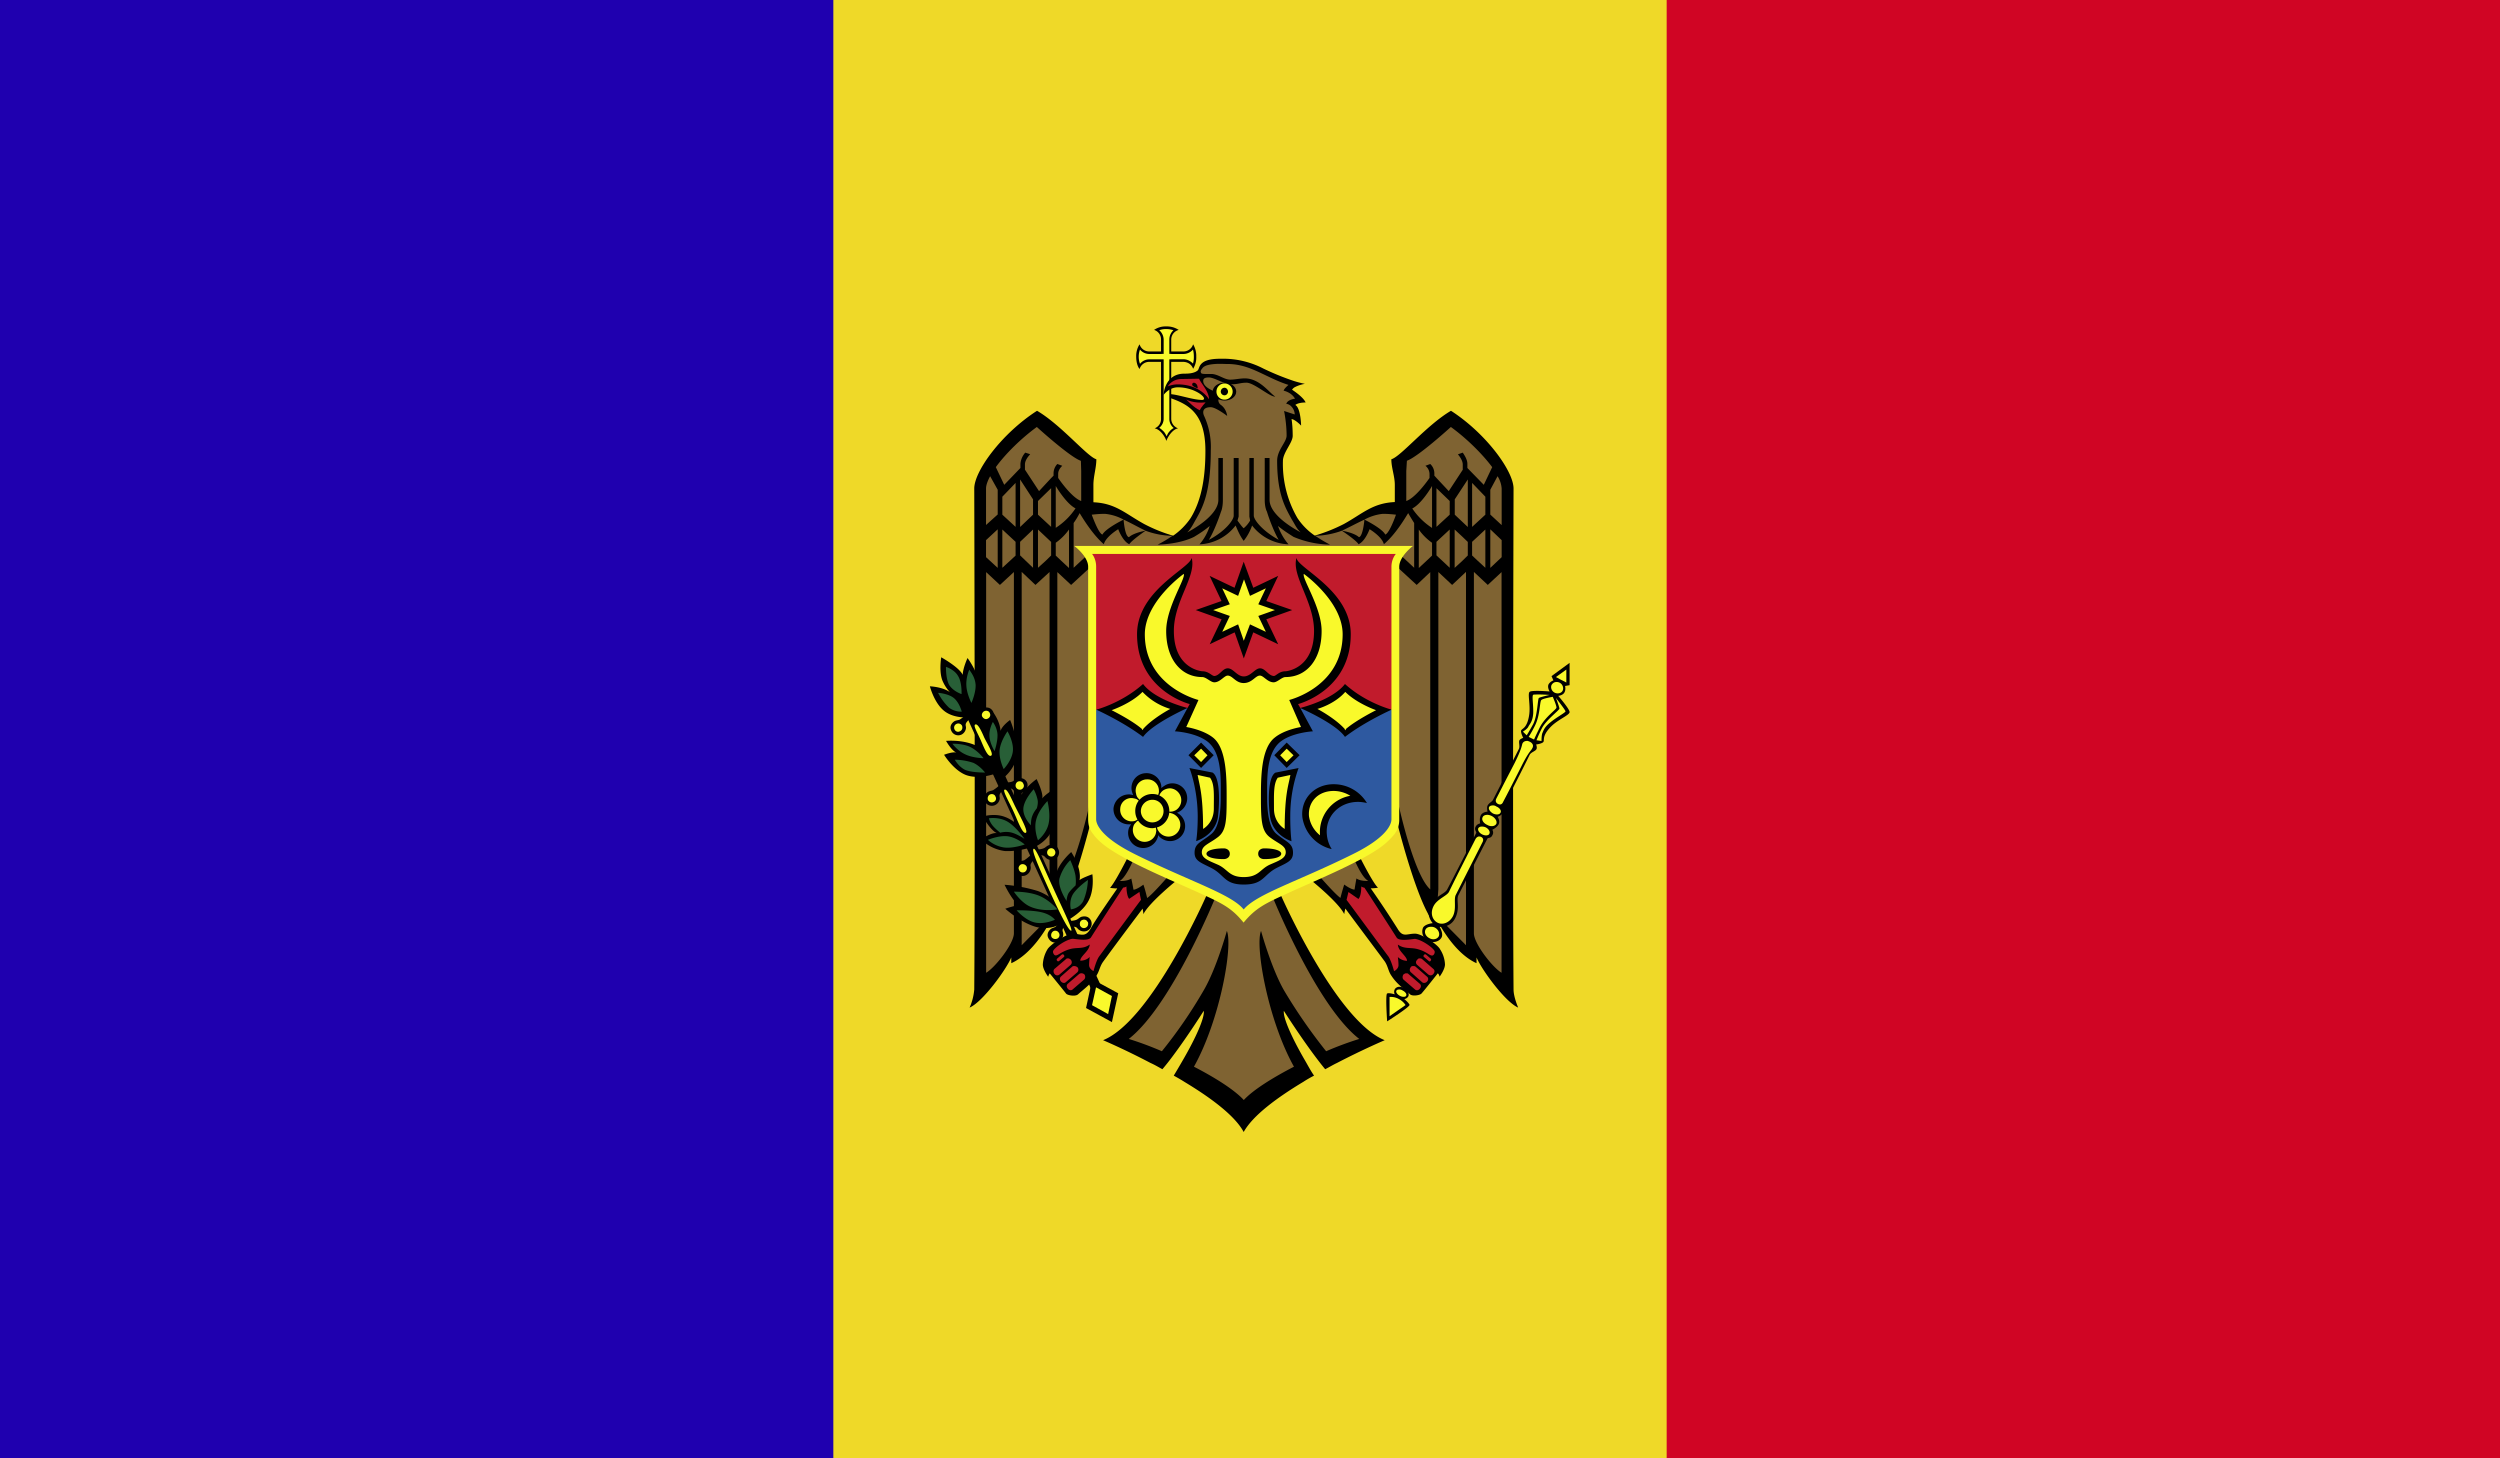 <svg xmlns="http://www.w3.org/2000/svg" xmlns:xlink="http://www.w3.org/1999/xlink" width="23.772" height="13.868" viewBox="0 0 23.772 13.868"><rect x="0" y="0" width="23.772" height="13.868" fill="#808080" stroke="none"/><defs><path id="a" d="M0 0h23.772v13.868H0z"/></defs><clipPath id="b"><use xlink:href="#a" overflow="visible"/></clipPath><path clip-path="url(#b)" fill="#efd928" d="M0 0h23.772v13.868H0z"/><path clip-path="url(#b)" fill="#1f00af" d="M0 0h7.924v13.868H0z"/><path clip-path="url(#b)" fill="#d00524" d="M15.848 0h7.924v13.868h-7.924z"/><g clip-path="url(#b)"><defs><path id="c" d="M0 0h23.772v13.868H0z"/></defs><clipPath id="d"><use xlink:href="#c" overflow="visible"/></clipPath><path d="M11.089 3.104a.19.19 0 0 0-.115.033.095.095 0 0 1 .066.093v.112h-.11a.095.095 0 0 1-.094-.068.205.205 0 0 0-.032.118c0 .049.012.092.032.117a.095.095 0 0 1 .094-.068h.11v.542a.094.094 0 0 1-.061.09c.053.009.1.08.112.12.012-.039.059-.111.111-.12a.097.097 0 0 1-.065-.09v-.542h.113c.047 0 .083.028.095.066a.201.201 0 0 0 .03-.116.212.212 0 0 0-.03-.117.096.096 0 0 1-.095.068h-.113V3.23c0-.045.029-.081.071-.093a.203.203 0 0 0-.119-.033" clip-path="url(#d)"/><path d="M11.089 3.129a.186.186 0 0 0-.066.011.12.12 0 0 1 .042.091v.134h-.018l-.003.001h-.114a.114.114 0 0 1-.09-.042.197.197 0 0 0 0 .136.112.112 0 0 1 .09-.043h.135v.567a.11.11 0 0 1-.042.084c.018.011.033.026.046.039a.255.255 0 0 1 .024.041c.008-.014.01-.026.024-.041a.126.126 0 0 1 .044-.037.11.11 0 0 1-.042-.086v-.567h.015l.004-.001h.113c.039 0 .069.017.093.041a.221.221 0 0 0 .008-.066.262.262 0 0 0-.008-.067.122.122 0 0 1-.093.042h-.113l-.001-.001h-.018V3.23c0-.037.015-.067.039-.09a.221.221 0 0 0-.069-.011" clip-path="url(#d)" fill="#f9f92b"/><path clip-path="url(#d)" fill="#7f6332" d="M11.176 5.1l-.187-.043-.392-.208-.247-.013-.015-.479-.476-.38-.485.52-.067.153.024 4.749.31-.377.067.016.321-.349.274-.694.083-.286.37.437-.141.259.128-.01.013.108.116-.049.03.148.259-.26.357.177-.678 1.211-.243.179.435.164.45-.523-.064.343-.137.333.548.314.594-.35-.296-.611.098-.043.382.555.419-.206-.542-.635-.36-.764.378-.126.257.247.039-.159.135.064-.018-.134.138.031-.167-.264.422-.354.267.834.396.449.081-.009.285.353-.001-4.893-.527-.555-.516.417.022.45-.23.008-.341.177-.193.063-.092.018-.117-.129-.156-.315-.011-.311.098-.204-.018-.191.085.001-.054-.128.077-.032-.116-.101.039-.047-.435-.187-.33-.022-.09.04-.043.079.087.248-.095.095.095.182.003.398-.075.335-.149.255z"/><path clip-path="url(#d)" fill="#c11b2c" d="M10.674 8.412l-.329.502-.159-.004-.165.076-.054.178.026.083.177.193.147-.081.115-.127.028-.111.416-.54-.021-.135-.088.058-.036-.111zm2.097.15l.442.592.041.117.192.174.06-.015.21-.246-.046-.169-.2-.121-.15.016-.33-.498-.06-.024-.022.096-.098-.029z"/><path d="M11.623 3.411c-.054 0-.133.001-.181.033-.044.03-.039.066-.054.079-.036.03-.098.03-.126.03-.191 0-.198.203-.198.203s.051-.073.136-.073c.141 0 .249.077.249.107 0 .012-.015.013-.015.013-.093 0-.234-.053-.308-.055v.029c.003.001.003.002.003.003l-.003-.001v.005c.167.059.336.14.336.501 0 .227-.028.459-.141.642a.642.642 0 0 1-.166.167 1.488 1.488 0 0 1-.275-.111c-.18-.099-.272-.198-.483-.207v-.164c0-.085.028-.162.028-.245-.086-.024-.335-.327-.564-.461-.338.217-.597.575-.597.739 0 0 .01 3.534 0 4.764a.542.542 0 0 1-.044.172c.123-.053.347-.36.396-.477v.055c.185-.084.324-.306.382-.421l.002.058c.167-.145.378-1.003.378-1.003l-.01-.181s-.147.701-.314.845V5.44l.131.122.201-.185v-.143l-.177.165v-.426a.687.687 0 0 0 .057-.094c.03.049.122.202.23.296.019-.073.137-.143.137-.143s.042.115.105.143c.024-.039.156-.129.156-.129s-.113.019-.159.062c-.04-.008-.051-.167-.051-.167s-.169.082-.201.142c-.033-.008-.082-.136-.102-.189.03-.003.072-.008.126-.008a.46.46 0 0 1 .177.055c.072.033.147.076.21.106a.761.761 0 0 0 .255.048 1.28 1.28 0 0 1-.141.084s.202-.002.346-.074c.053-.032.104-.065.149-.104a.487.487 0 0 1-.097.175.456.456 0 0 0 .343-.179c.017.038.039.095.077.146a.502.502 0 0 0 .08-.146.46.46 0 0 0 .346.179.55.55 0 0 1-.1-.175c.046.039.1.073.148.104a.936.936 0 0 0 .347.074 1.458 1.458 0 0 1-.141-.084.796.796 0 0 0 .252-.048c.066-.03.144-.073.216-.106a.467.467 0 0 1 .174-.055c.054 0 .097.005.126.008-.018.053-.069.181-.102.189-.029-.059-.198-.142-.198-.142s-.013.159-.052.167c-.046-.043-.163-.062-.163-.062s.136.09.159.129c.064-.028.105-.143.105-.143s.118.07.136.143c.111-.094.201-.247.231-.296.014.024.032.055.057.094v.426l-.177-.165v.143l.201.185.129-.122v3.017c-.163-.144-.31-.845-.31-.845l-.012.181s.21.858.378 1.003l.004-.058c.059.115.195.337.38.421v-.055c.048.116.273.424.396.477 0 0-.044-.1-.044-.172-.01-1.23 0-4.764 0-4.764 0-.164-.259-.522-.595-.739-.23.135-.479.438-.567.461 0 .083.033.16.033.245v.162c-.212.01-.304.109-.483.208a1.579 1.579 0 0 1-.278.111.609.609 0 0 1-.165-.167 1.025 1.025 0 0 1-.138-.542c0-.082.093-.173.093-.24 0-.1-.011-.159-.011-.159.035.003.091.062.091.062s-.003-.167-.055-.196c0 0 .021-.023.098-.024-.024-.055-.129-.121-.129-.121a.068.068 0 0 1 .029-.026.327.327 0 0 1 .093-.03 1.009 1.009 0 0 1-.107-.028 2.481 2.481 0 0 1-.289-.118.831.831 0 0 0-.389-.093m.003.049a.757.757 0 0 0 .044.001c.177 0 .297.08.462.153.043.019.082.034.12.046-.022.019-.042.039-.046.055 0 0 .073.014.108.076 0 0-.071.008-.083.049.042.003.08.053.08.101l-.101-.033s.024.113.024.234c0 .063-.09.136-.09.24 0 .331.086.457.141.56.026.04.044.086.083.12-.17-.091-.296-.204-.296-.309v-.398h-.046v.399c0 .076.021.111.021.111.025.085.079.215.112.268-.156-.085-.237-.191-.237-.23v-.548h-.042v.557l.007.038a.273.273 0 0 1-.061.073c-.015-.012-.039-.046-.059-.073l.011-.038v-.557h-.047v.549c0 .039-.076.145-.237.23.035-.053.089-.183.116-.268 0 0 .018-.035.018-.111v-.4h-.043v.399c0 .105-.129.219-.296.309.036-.035.057-.08.08-.12.064-.112.144-.254.144-.658a.705.705 0 0 0-.062-.327c-.012-.024-.029-.086.062-.086.048 0 .156.083.156.083s-.006-.066-.059-.104a.057.057 0 0 1-.025-.044c0-.015.025-.048.043-.055.012-.006-.187-.041-.187-.13 0-.02.012-.033.053-.033.055 0 .142.065.221.065.057 0 .08-.015.138-.015.072 0 .224.138.273.132-.057-.036-.148-.173-.289-.173-.05 0-.093.012-.14.012-.057 0-.115-.054-.18-.054-.04 0-.087.003-.095-.008-.012-.019 0-.032.011-.046.021-.031.08-.039.141-.042h.052m-1.767.6s.314.286.419.322l.003.098v.284c-.075-.026-.173-.152-.219-.219v-.039c0-.036.024-.062.039-.077l-.047-.017a.13.13 0 0 0-.036.087v.024l-.015.015-.008.008-.115.124-.134-.204v-.05c0-.035.026-.071.05-.097l-.047-.015a.185.185 0 0 0-.046.106v.04l-.154.16-.08-.168c.096-.132.246-.277.39-.382m3.937 0c.144.104.295.251.393.382l-.08.168-.156-.16v-.04c0-.037-.024-.077-.044-.106l-.046.016c.021.026.046.062.046.097v.05l-.133.203-.116-.124-.007-.008-.014-.015v-.024a.123.123 0 0 0-.039-.087l-.046.017a.101.101 0 0 1 .039.077v.039c-.046.066-.144.192-.221.219v-.285l.006-.098c.104-.035.418-.321.418-.321zm-4.381.468l.072.129v.235l-.111.1v-.347c0-.033.016-.074.039-.117m4.825 0a.251.251 0 0 1 .039.117v.348l-.108-.1v-.236l.069-.129zm-4.54.031l.123.189v.146l-.123.117v-.452zm4.257 0v.452l-.124-.117v-.146l.124-.189zm-4.3.033v.418l-.126-.116v-.171l.126-.131zm4.341 0l.126.131v.171l-.126.116v-.418zm-3.959.029c.018.032.108.173.188.213a.647.647 0 0 1-.188.185v-.398zm3.578 0v.399a.66.66 0 0 1-.188-.185c.082-.041.17-.182.188-.214m-3.622.021v.368l-.125-.116v-.13l.125-.122zm3.664 0l.126.122v.13l-.126.116v-.368zm-4.172.391V5.4l-.111-.102v-.162l.111-.103zm4.684 0l.108.103v.162l-.108.102v-.367zm-4.64.002l.072.067.054.05v.131l-.054.05-.072.066v-.364zm.292 0v.364l-.069-.066-.054-.052v-.129l.054-.051.069-.066zm.047 0l.125.118v.129l-.053.052-.072.065v-.364zm.295 0v.366l-.072-.067-.054-.051v-.122a.537.537 0 0 0 .126-.126m3.326 0a.518.518 0 0 0 .126.126v.122l-.054.051-.072.067v-.366zm.294 0v.364l-.069-.065-.057-.053v-.129l.126-.117zm.047 0l.072.067.053.051v.129l-.053.052-.072.066v-.365zm.292 0v.364l-.072-.066-.054-.051v-.13l.054-.05.072-.067zm-4.409.403l.131.124.134-.123v3.019s.01.149.014.247l-.279.283v-3.55zm4.225 0v3.55l-.281-.284.018-.247V5.439l.131.123.132-.124zm-4.299.001v3.436c0 .097-.177.324-.264.375V5.44l.131.122.133-.123zm4.375 0l.131.123.131-.122v3.81c-.086-.051-.263-.278-.263-.375V5.439zm-3.285 2.699s-.129.258-.176.304c0 0 .032.006.069.006-.022.033-.201.286-.253.382-.054.089-.09.049-.17.049-.066 0-.216.105-.241.148a.312.312 0 0 0-.044.144c0 .049.051.117.051.117.006-.023.015-.032.015-.032s.14.171.156.193c.017.017.089.028.113.006.062-.056.122-.096.174-.177.029-.042.032-.089.065-.134.108-.15.324-.437.375-.504.003.019.007.034.007.053.057-.114.327-.33.327-.33l-.075-.049s-.162.189-.216.225c0 0-.022-.094-.036-.127 0 0-.061.047-.094.048 0 0-.011-.064-.021-.106-.042.028-.111.023-.111.023.061-.03.136-.212.136-.212l-.051-.027zm2.194 0l-.051.026s.075.183.137.212c0 0-.072.006-.113-.023a4.103 4.103 0 0 0-.018.106c-.036-.001-.098-.048-.098-.048a2.192 2.192 0 0 0-.036.127c-.053-.036-.216-.225-.216-.225l-.073.049s.27.216.325.33a.5.5 0 0 1 .011-.053c.048.067.264.354.375.504.03.045.033.092.062.134.053.081.115.121.177.177.022.022.094.01.109-.006.021-.022.156-.193.156-.193s.011.009.017.032c0 0 .051-.068.051-.117a.285.285 0 0 0-.047-.144c-.021-.043-.172-.148-.238-.148-.08 0-.116.04-.167-.049a9.711 9.711 0 0 0-.254-.382c.036 0 .069-.006.069-.006-.05-.045-.178-.303-.178-.303m-2.214.291s0 .088.026.118l.098-.066s.004.031.015.075c-.044.057-.281.38-.398.538-.029.04-.054.14-.054.14s-.042-.02-.042-.057c0-.036.006-.078.006-.078s-.03.036-.09.036c0-.044.087-.091.09-.154-.064.048-.12.023-.195.046-.082.026-.105.06-.131.058-.012-.001-.028-.026-.022-.042.01-.028.109-.103.181-.116.018-.003.149.028.178-.012.109-.172.289-.449.307-.475.015-.002.024-.005.031-.011m2.233 0a.07.07 0 0 0 .03.012c.018.026.198.304.307.475.029.041.162.009.177.012.071.012.173.088.183.116.006.016-.007.041-.022.042-.026.002-.047-.033-.129-.058-.077-.024-.131.001-.198-.046.003.063.087.11.087.154-.054 0-.087-.036-.087-.036s.006.042.006.078c0 .037-.042.057-.042.057s-.026-.1-.054-.14c-.118-.158-.354-.481-.398-.538l.018-.075.095.066c.029-.031.027-.119.027-.119m-1.462.064s-.526 1.21-.993 1.398c0 0 .203.086.452.217.039.017.075.039.112.059a2.34 2.34 0 0 0 .098-.124c.149-.199.295-.431.295-.431.011.06-.069.247-.202.475a8.388 8.388 0 0 1-.083.141c.033.018.068.038.101.059.246.148.48.32.564.477.087-.158.321-.329.567-.477a1.13 1.13 0 0 1 .102-.059c-.033-.048-.058-.096-.084-.141-.133-.228-.213-.415-.203-.475 0 0 .147.232.296.431.033.044.066.087.097.124.039-.02.075-.042.111-.059.252-.131.455-.217.455-.217-.468-.187-.996-1.398-.996-1.398l-.075.023s.419 1.046.829 1.363a3.12 3.12 0 0 0-.315.117 5.092 5.092 0 0 1-.396-.571c-.123-.209-.223-.573-.223-.573-.059.14.064.845.313 1.291-.205.106-.39.222-.477.317-.087-.095-.267-.21-.474-.317.249-.446.372-1.15.313-1.291 0 0-.1.364-.225.573a4.46 4.46 0 0 1-.393.571 3.12 3.12 0 0 0-.315-.117c.409-.317.831-1.363.831-1.363l-.082-.023zm-1.374.581c0 .001.006.002.008.007.006.005.006.015 0 .019l-.044.037c-.007.006-.015.006-.019-.001-.008-.006-.006-.016 0-.021l.043-.038c.005-.002.007-.003.012-.003m3.442 0c.004 0 .007.001.01.003l.043.038c.006.005.008.015 0 .021-.003.007-.013.008-.017.002l-.044-.037c-.008-.005-.008-.015-.003-.019.003-.006.008-.007.011-.008m-3.397.039c.01-.001.022.005.03.014.012.015.011.036-.003.048l-.105.091a.032.032 0 0 1-.048-.005c-.012-.015-.012-.037 0-.048l.108-.092c.002-.005.012-.008.018-.008m3.342 0h.008c.008 0 .015.003.021.008l.105.092c.015.012.015.033 0 .048-.012.017-.033.017-.048.005l-.105-.091c-.014-.012-.017-.034 0-.048a.026.026 0 0 1 .019-.014m-3.284.073a.05.05 0 0 1 .035.012.035.035 0 0 1-.003.048l-.108.093c-.012.012-.033.009-.046-.006-.014-.015-.014-.036 0-.048l.105-.092c.004-.005.012-.007.017-.007m3.226 0h.007c.006 0 .014.003.018.007l.105.092c.017.012.017.033.003.048-.012.015-.036.018-.048.006l-.105-.093c-.015-.012-.015-.033-.003-.048.005-.009.012-.012.023-.012m-3.159.069a.044.044 0 0 1 .033.01c.012.016.01.038-.003.05l-.108.093c-.012.012-.033.01-.046-.006-.014-.016-.014-.036 0-.048l.108-.093a.031.031 0 0 1 .016-.006m3.089 0h.01c.006 0 .012.002.015.006l.108.093c.015.012.015.033 0 .048-.012.016-.033.019-.046.006l-.108-.093c-.012-.012-.012-.034 0-.05.008-.004.013-.009.021-.01" clip-path="url(#d)"/><path clip-path="url(#d)" d="M10.386 9.311l.247.134-.06.274-.246-.134z"/><path d="M9.241 6.683l-.09.042 1.002 2.194h.108l-1.02-2.236zm1.181 2.588l-.072.076.043.1.09-.042-.061-.134z" clip-path="url(#d)"/><path clip-path="url(#d)" fill="#f9f92b" d="M10.422 9.388l.151.083-.036.172-.153-.085z"/><path d="M9.552 8.413s.084.176.148.198c-.033-.009-.141.03-.141.03s.19.172.351.183c.134.009.201-.059.201-.059l-.025-.145s-.086-.1-.219-.148a1.443 1.443 0 0 0-.315-.059m.634-.311s-.116.1-.147.214a.44.44 0 0 0 .021.248l.098.183s.136-.073.192-.181c.059-.108.037-.253.037-.253s-.109.039-.122.057c.023-.119-.079-.268-.079-.268m-.375-.047s-.131.045-.259.037a.395.395 0 0 1-.224-.111s.1-.068.152-.059c-.057-.02-.137-.158-.137-.158s.113-.035.213.004c.104.037.19.147.19.147l.065.14zm.046-.647s.068.137.053.185c.022-.032.097-.08.097-.08s.048.222.006.358c-.049.137-.187.189-.187.189l-.149-.293s-.022-.109.024-.196a.622.622 0 0 1 .156-.163zm-.861-.363s.144-.015.273.039c.11.046.143.128.143.128l.054.144s-.154.059-.279.014c-.12-.045-.21-.193-.21-.193s.084-.033.118-.02c-.049-.021-.099-.112-.099-.112m.45-.269s.062.081.068.174c.015-.051.091-.104.091-.104s.083.195.065.334c-.018.138-.134.221-.134.221l-.147-.276s-.046-.113-.033-.2c.016-.088.09-.149.09-.149M8.95 6.25s-.026.149.018.236a.363.363 0 0 0 .064.095c-.073-.051-.19-.055-.19-.055s.042.163.14.237c.097.075.246.058.246.058s.097-.131.092-.273c-.007-.141-.12-.291-.12-.291s-.043.092-.046.16c-.031-.071-.204-.167-.204-.167z" clip-path="url(#d)"/><path d="M8.995 6.341s-.003.109.03.171c.039.063.118.088.118.088s.006-.11-.033-.172c-.034-.062-.115-.087-.115-.087m-.075.247s.095.006.148.048c.055.043.077.131.077.131s-.063.005-.12-.037a.508.508 0 0 1-.105-.142m.297-.221s-.033.073-.028.152c.003.078.048.165.048.165s.043-.094.04-.172c-.006-.079-.049-.123-.06-.145m-.161.705s.047.066.12.1c.072.036.177.038.177.038s-.053-.07-.125-.106c-.071-.035-.172-.032-.172-.032m.023.152s.036.066.097.096c.065.028.191.026.191.026s-.047-.062-.111-.092a.575.575 0 0 0-.177-.03m.362-.359s-.036.063-.033.131c.002.07.049.146.049.146s.03-.086.028-.156c-.003-.068-.044-.121-.044-.121m.139.089s-.064.088-.075.176c-.008.089.039.183.039.183s.077-.08.087-.169c.01-.089-.051-.19-.051-.19m-.177.827s.007.032.033.066c.028.035.075.071.075.071s.046-.014.1-.003c.057.012.131.062.131.062s-.082-.119-.165-.166c-.082-.046-.174-.03-.174-.03m-.009.205s.102-.044.188-.034c.085.011.162.078.162.078s-.113.041-.2.028a.295.295 0 0 1-.15-.072m.435-.481s-.09.095-.098.18c-.007.085.072.163.072.163s-.002-.054.013-.089c.012-.036.043-.073.043-.073s.014-.043.008-.077a.363.363 0 0 0-.038-.104m.131.112s-.086.087-.108.181c-.023.091.018.192.018.192s.079-.062.1-.154c.023-.094-.01-.219-.01-.219m.217.562s.039.082.05.15c.007.066 0 .091 0 .091s-.042.039-.059.063c-.024.029-.026.084-.026.084s-.082-.12-.069-.209a.409.409 0 0 1 .104-.179m.168.188s-.1.068-.144.138c-.039.07-.018.142-.018.142s.075-.006.116-.076a.575.575 0 0 0 .046-.204m-.678.289s.149-.003.239.019c.091.022.125.071.125.071s-.103.048-.194.025c-.091-.022-.17-.115-.17-.115m-.026-.177s.068.104.155.142c.12.053.259.026.259.026s-.076-.091-.18-.132c-.103-.04-.234-.036-.234-.036" clip-path="url(#d)" fill="#285f37"/><path d="M10.122 8.758l.001.055c.09.001.104-.009.126.019a.08.08 0 0 0 .09.018.073.073 0 0 0 .035-.096c-.017-.036-.05-.045-.083-.038-.021.003-.033.019-.051.028-.031.017-.118.014-.118.014" clip-path="url(#d)"/><path d="M10.342 8.767l.003.001c.007.02 0 .043-.021.053-.021.01-.043.001-.054-.019V8.8c-.007-.019 0-.044.021-.052.021-.009.044 0 .051.019z" clip-path="url(#d)" fill="#f9f92b"/><path d="M10.111 8.717l.044.032c-.047.077-.059.083-.047.118a.08.08 0 0 1-.033.084.071.071 0 0 1-.1-.021c-.024-.033-.014-.066.01-.09.015-.016.036-.018.051-.027a.392.392 0 0 0 .075-.096" clip-path="url(#d)"/><path d="M10 8.912a.044.044 0 0 0 .057.011.038.038 0 0 0 .01-.055.038.038 0 0 0-.053-.012.044.044 0 0 0-.014.056z" clip-path="url(#d)" fill="#f9f92b"/><path d="M9.811 8.08l.003.053c.09.001.102-.009.126.019a.075.075 0 0 0 .087.019.07.07 0 0 0 .036-.097c-.015-.037-.048-.045-.082-.039-.021.003-.035.02-.05.028-.033.019-.12.017-.12.017" clip-path="url(#d)"/><path d="M10.031 8.089c.011.02 0 .044-.017.052a.041.041 0 0 1-.054-.019.041.041 0 0 1 .021-.053.037.037 0 0 1 .05.02z" clip-path="url(#d)" fill="#f9f92b"/><path d="M9.829 8.098l.039.038c-.06.068-.075.072-.067.108a.08.08 0 0 1-.047.079.07.07 0 0 1-.094-.036c-.019-.036-.003-.068.025-.087.015-.014.036-.014.054-.02a.34.34 0 0 0 .09-.082" clip-path="url(#d)"/><path d="M9.69 8.273c.007.02.03.028.051.02a.042.042 0 0 0 .021-.053.043.043 0 0 0-.054-.02c-.018.01-.029.033-.018.052v.001z" clip-path="url(#d)" fill="#f9f92b"/><path d="M9.511 7.442l.003.055c.09 0 .102-.008.125.019.016.02.051.037.087.02a.075.075 0 0 0 .039-.098c-.019-.036-.052-.043-.086-.037-.019.003-.033.02-.048.028-.033.017-.12.013-.12.013" clip-path="url(#d)"/><path d="M9.731 7.453c.011.021.003.042-.018.053a.041.041 0 0 1-.053-.021c-.008-.018 0-.044.019-.053.021-.008.044 0 .051.019v.002h.001z" clip-path="url(#d)" fill="#f9f92b"/><path d="M9.533 7.432l.039.039c-.056.068-.072.071-.067.108.006.022-.008.061-.044.077s-.079.001-.097-.036c-.018-.036 0-.066.025-.087.019-.013.039-.012.055-.02a.317.317 0 0 0 .089-.081" clip-path="url(#d)"/><path d="M9.394 7.607c.011.02.033.029.054.019a.035.035 0 0 0 .018-.051c-.007-.021-.03-.029-.051-.021-.021.009-.027.033-.021.053z" clip-path="url(#d)" fill="#f9f92b"/><path d="M9.19 6.772l.006.054c.089.001.102-.009.125.02.013.018.049.034.087.018.036-.017.051-.059.036-.096-.019-.038-.052-.045-.085-.039-.019.004-.03.02-.048.029-.034.016-.121.014-.121.014" clip-path="url(#d)"/><path d="M9.412 6.781c.011.021 0 .044-.021.053-.018.01-.04 0-.051-.019-.01-.019 0-.043.018-.052.021-.011.048-.002.054.018z" clip-path="url(#d)" fill="#f9f92b"/><path d="M9.215 6.761l.039.038c-.059.067-.078.071-.07.108.006.024-.008.061-.041.078a.072.072 0 0 1-.097-.036c-.018-.036-.003-.067.025-.088.016-.012.036-.011.054-.018a.34.34 0 0 0 .09-.082" clip-path="url(#d)"/><path d="M9.076 6.935c.008.019.03.03.051.019.021-.008.029-.031.021-.053a.04.04 0 0 0-.054-.017.039.039 0 0 0-.018.051m.678.984c-.033.013-.08-.125-.116-.201-.035-.079-.107-.2-.086-.209.022-.01.051.053.089.134.036.079.144.264.113.276m-.331-.733c-.031.014-.067-.078-.1-.154-.036-.078-.07-.134-.049-.143.024-.01.057.059.084.122.03.063.096.163.065.175m.763 1.664c-.026.006-.136-.223-.224-.419-.087-.193-.156-.349-.133-.36.021-.01.093.173.183.367.089.196.192.406.174.412" clip-path="url(#d)" fill="#f9f92b"/><path clip-path="url(#d)" fill="#2e59a0" d="M10.378 6.651l.006 1.182.087.141.549.303.707.324.088.096.609-.333.714-.338.137-.207V6.656z"/><path d="M10.345 5.227l.036.108-.007 1.357.05.056.416.049.452-.065s.264.039.444.068l.006.027.087-.012c.021.001.084.012.084.012l.006-.027.444-.068.452.065.418-.049.048-.056-.007-1.357.036-.108-.498.004-.984.01-.984-.01-.499-.004z" clip-path="url(#d)" fill="#c11b2c"/><path clip-path="url(#d)" fill="#f9f92b" d="M10.491 6.741l.226-.088.156-.123.108.116.219.089-.177.101-.157.138-.138-.104zm2.29-.205l-.102.11-.219.089.206.128.132.118.143-.118.231-.116-.239-.094zm-.955-1.119l-.066.204-.198-.094.09.197-.194.075.194.069-.083.197.183-.095.074.204.075-.204.187.082-.085-.184.193-.069-.184-.081.081-.198-.192.095z"/><path clip-path="url(#d)" fill="#f9f92b" d="M12.352 5.383l.062.219.096.279.012.266-.108.192-.197.082-.108.034-.13-.069-.144.088-.158-.095-.13.089-.08-.054-.144-.02-.163-.172-.036-.307.199-.545-.246.197-.211.286v.376l.15.252.274.179.072.019-.129.239.225.068.117.116.062.233-.014.498-.069.115-.148.104-.008.094.164.103.141.116.213.007.186-.129.156-.089-.041-.137-.165-.13-.033-.396.047-.396.238-.15.123-.041-.127-.244.196-.069.219-.192.102-.382-.061-.232-.152-.191z"/><path clip-path="url(#d)" fill="#f9f92b" d="M11.418 7.092l.096.095-.089.09-.091-.092zm.822-.01l-.095.099.085.093.103-.089zm.069.253l-.173.04-.043.099-.002.274.072.153.095.04-.014-.357zm-.96.002l.061.304v.294l.087-.061.057-.133.011-.232-.044-.14zm1.566.243l-.198-.096-.189.042-.101.115-.01.188.141.165.033.009-.002-.177.149-.206zm-1.883-.065l-.019-.081-.108-.063-.088.036-.043.092.023.081-.093-.01-.074.071-.01.096.051.06.072.026.04-.003-.036.084.029.086.085.047.098-.024.051-.095.079.054.101-.02.064-.099-.045-.092-.048-.038.069-.037.029-.112-.092-.106-.09.013z"/><path d="M11.331 5.305c-.015.1-.519.308-.519.726 0 .537.501.664.501.664l-.021.037-.12.222s.205.01.318.104c.131.114.118.353.118.527 0 .138-.018.283-.087.343-.095.081-.162.087-.162.181 0 .079.064.095.162.146.126.066.12.156.306.156.188 0 .183-.089.309-.156.1-.051.159-.067.159-.146 0-.093-.062-.1-.159-.181-.069-.06-.087-.205-.087-.343 0-.174-.011-.413.12-.527.111-.093.315-.104.315-.104l-.12-.222-.021-.037s.501-.127.501-.664c0-.418-.504-.626-.516-.726-.049.172.167.412.167.695 0 .365-.27.383-.27.383-.065 0-.09.045-.113.045-.054-.005-.08-.073-.131-.073-.048 0-.087.077-.154.077-.064 0-.1-.077-.152-.077-.051 0-.076.068-.127.073-.026 0-.053-.045-.116-.045 0 0-.27-.018-.27-.383-.001-.283.218-.523.169-.695m1.032 1.427s.339.147.426.275c.19-.146.444-.259.444-.259s-.244-.062-.444-.244c-.117.153-.426.228-.426.228m-1.071 0s-.308-.075-.423-.228c-.203.182-.445.244-.445.244s.252.113.445.259c.09-.127.423-.275.423-.275m.534-1.391l-.087.248-.237-.113.113.239-.245.086.246.088-.113.237.237-.113.087.248.09-.248.237.113-.113-.237.246-.088-.246-.086.113-.239-.237.113-.091-.248zm-.57.116c.021.043-.167.317-.167.543 0 .275.147.438.342.438.039 0 .08.05.116.05.055 0 .094-.064.127-.064.047 0 .075.071.152.071.08 0 .111-.071.154-.071.035 0 .072.064.131.064.036 0 .077-.05.113-.05.198 0 .343-.163.343-.438 0-.225-.19-.5-.169-.543 0 0 .369.262.369.574 0 .501-.508.625-.508.625l.112.257s-.156.024-.25.101c-.131.103-.131.383-.131.571 0 .224.007.318.087.378.084.063.149.077.149.141 0 .058-.065.08-.152.118-.095.044-.104.118-.248.118-.141 0-.149-.075-.246-.118-.086-.038-.152-.06-.152-.118 0-.064.065-.078.149-.141.082-.06.087-.154.087-.378 0-.187 0-.468-.129-.571-.097-.077-.255-.101-.255-.101l.116-.257s-.51-.125-.51-.625c.001-.312.37-.574.37-.574m.573.052l.057.157.151-.072-.072.152.158.055-.158.056.072.151-.151-.071-.059.156-.054-.156-.151.071.072-.151-.158-.056.158-.055-.072-.152.151.072.056-.157zm-.965 1.07a.6.6 0 0 0 .264.162s-.169.089-.259.192v.007l-.003-.002c-.003.002-.006.003-.006.006v-.011c-.097-.085-.29-.18-.29-.18s.186-.063.294-.174m1.928 0c.111.111.293.174.293.174s-.191.095-.288.18v.011c-.003-.002-.006-.003-.006-.006l-.003.003v-.008c-.093-.104-.261-.192-.261-.192s.163-.044.265-.162m-1.371.482l-.12.12.12.121.12-.121-.12-.12zm.814 0l-.118.12.118.121.123-.121-.123-.12zm-.814.058l.061.063-.061.064-.065-.064.065-.063zm.814 0l.065.063-.065.064-.062-.064.062-.063zm-.925.184c.024.058.079.243.079.463 0 .152-.015.232-.015.232s.173-.05.206-.222c.012-.081.033-.378-.05-.43l-.22-.043zm1.038 0l-.221.044c-.082.051-.064.349-.048.43.033.172.202.222.202.222s-.012-.08-.012-.232a1.343 1.343 0 0 1 .079-.464m-1.454.049a.14.14 0 0 0-.13.177c.003.01.007.022.012.032a.217.217 0 0 0-.033-.007h-.015a.147.147 0 0 0-.14.134.145.145 0 0 0 .167.149l-.018.031a.143.143 0 0 0 .082.186.144.144 0 0 0 .185-.08.07.07 0 0 0 .008-.033.143.143 0 1 0 .208-.194c-.008-.007-.018-.013-.028-.019.01-.003.019-.009.03-.015a.146.146 0 0 0 .046-.198.142.142 0 0 0-.131-.066.13.13 0 0 0-.066.024.137.137 0 0 0-.028.021c0-.011 0-.024-.003-.035a.142.142 0 0 0-.146-.107m.494.017l.118.026c.044.06.036.158.036.295 0 .138-.102.192-.102.192-.001-.333-.034-.412-.052-.513m.882 0c-.018.101-.054.18-.054.513 0 0-.102-.054-.102-.192 0-.136-.006-.235.036-.295l.12-.026zm-1.365.042c.051-.003.1.03.112.084.003.012.003.024.003.037l-.007.027a.17.17 0 0 0-.054-.009.16.16 0 0 0-.123.055.24.24 0 0 1-.021-.024.077.077 0 0 1-.012-.033.107.107 0 0 1 .102-.137m1.776.046c-.183 0-.315.14-.297.314a.365.365 0 0 0 .279.303.306.306 0 0 1-.046-.136c-.018-.173.115-.313.297-.313.029 0 .057.005.084.011a.368.368 0 0 0-.317-.179m-1.553.039a.112.112 0 0 1 .087.053.112.112 0 0 1-.033.154.12.12 0 0 1-.033.013c-.011.002-.021.002-.03.002v-.005a.165.165 0 0 0-.095-.149.08.08 0 0 1 .015-.027.087.087 0 0 1 .026-.024.124.124 0 0 1 .063-.017m1.553.025c.057 0 .113.017.159.046a.35.35 0 0 0-.288.376.283.283 0 0 1-.105-.181c-.012-.135.085-.241.234-.241m-1.913.068c.012.002.024.004.036.008a.1.1 0 0 1 .024.016.162.162 0 0 0-.033.1c0 .03.008.057.021.08a.087.087 0 0 1-.029.014c-.01.003-.022.003-.033.003a.11.11 0 0 1-.102-.119.106.106 0 0 1 .116-.102m.191.016c.058 0 .105.048.105.108a.106.106 0 0 1-.105.107.109.109 0 0 1-.111-.107.11.11 0 0 1 .111-.108m.159.123c.01.001.019.005.03.008.011.005.021.009.03.017a.112.112 0 1 1-.144.171c-.01-.008-.015-.018-.022-.028-.006-.01-.008-.018-.011-.028a.163.163 0 0 0 .117-.14m-.296.075a.162.162 0 0 0 .137.072c.007 0 .021-.003.033-.005 0 .011.003.021.003.032-.003.011-.003.022-.008.034a.111.111 0 0 1-.144.061.114.114 0 0 1-.064-.145.071.071 0 0 1 .021-.03.06.06 0 0 1 .022-.019m.815.264c-.101 0-.165.022-.165.051 0 .031.064.051.165.051.025 0 .057-.015.057-.051s-.032-.051-.057-.051m.384 0c-.028 0-.057.015-.057.051s.029.051.057.051c.101 0 .162-.02.162-.051 0-.029-.061-.051-.162-.051" clip-path="url(#d)"/><path d="M10.213 5.19s.134.098.134.199V7.79c0 .064.018.106.051.145.03.044.097.103.167.147.21.138.564.284.831.405.224.102.313.143.429.286.118-.143.21-.184.434-.286.267-.121.621-.267.831-.405a.692.692 0 0 0 .167-.147.22.22 0 0 0 .048-.145v-2.4c0-.101.131-.199.131-.199h-3.223zm.171.077h2.889s-.042.046-.042.122V7.79c0 .053-.051.176-.367.332-.519.258-.917.379-1.038.526-.118-.147-.516-.268-1.035-.526-.313-.156-.368-.279-.368-.332v-2.4c.001-.077-.039-.123-.039-.123" clip-path="url(#d)" fill="#f9f92b"/><path d="M11.755 3.724c0 .046-.048.085-.111.085-.061 0-.113-.039-.113-.085 0-.048.053-.086.113-.086.062 0 .111.038.111.086z" clip-path="url(#d)"/><path d="M11.104 3.674s.039-.07.131-.07l.167-.003c.018.046.094.119.094.196 0 0-.079-.142-.3-.142a.252.252 0 0 0-.092.019" clip-path="url(#d)" fill="#c11b2c"/><path d="M11.389 3.693s-.053-.017-.053-.035c0-.024.025-.024.04-.006.013.013.013.041.013.041" clip-path="url(#d)"/><path d="M11.464 3.826s-.046.048-.055.075c-.05-.018-.129-.102-.129-.102s.069.04.184.027" clip-path="url(#d)" fill="#c11b2c"/><path d="M14.925 6.303l-.172.126.018.041s-.03.01-.046.037c-.014.029.01.068.01.068s-.165-.014-.189.003c-.024.015.01.129-.006.224-.021.134-.075.123-.077.149 0 .026.021.065.021.065s-.028.01-.036.023c-.01.02.008.058-.006.084l-.246.484c-.01.018-.036.026-.051.053-.01.023 0 .058 0 .058s-.046.001-.064.034c-.017.033-.006.078-.006.078s-.03.003-.044.032c-.015.03.011.046.006.059-.094.183-.205.402-.274.533-.023.049-.11.058-.163.157-.046.097.024.167.024.167s-.073.007-.093.044a.097.097 0 0 0 .05.124c.051.026.108.005.127-.033.019-.037-.019-.1-.019-.1s.1.013.148-.082c.05-.099.006-.174.032-.222l.274-.534c.006-.012.033-.001.047-.032.018-.028 0-.053 0-.053s.043-.019.061-.053c.015-.031-.01-.07-.01-.07s.036-.013.048-.036c.011-.026.003-.051.011-.071.072-.137.177-.344.246-.484.015-.025.055-.033.064-.053.008-.014-.003-.044-.003-.044s.047-.005.066-.021c.019-.016-.019-.053.075-.149.069-.069.177-.109.177-.138 0-.03-.108-.154-.108-.154s.044-.004.059-.033c.015-.026.006-.061.006-.061l.043-.008v-.212zm-1.623 3.08c-.021.002-.036.016-.04.025a.055.055 0 0 0 0 .047s-.054-.017-.072-.008c-.018.008 0 .265 0 .265s.216-.137.213-.157c-.006-.019-.05-.055-.05-.055a.054.054 0 0 0 .039-.027c.006-.014.008-.053-.042-.079a.106.106 0 0 0-.048-.011" clip-path="url(#d)"/><path d="M14.895 6.366l-.1.072.048.026.051.026v-.124zm-.097.119c-.021.001-.033.011-.044.027-.012.026 0 .059.028.074.029.015.065.006.077-.019.012-.026 0-.06-.028-.075a.063.063 0 0 0-.033-.007m-.191.119c-.015 0-.028.001-.028.003-.014.007.003.099 0 .178-.006.074-.029.095-.044.12-.007.024-.054.052-.054.052l.036.035s.024-.037.062-.107c.042-.085.042-.239.054-.248.01-.008.102-.029.102-.029s-.084-.006-.128-.004m.158.022s-.095.016-.108.03c-.017.011-.011.14-.059.239a1.306 1.306 0 0 1-.062.112l.026.013.025.012s.014-.033.054-.114c.05-.1.158-.171.159-.189.002-.018-.035-.103-.035-.103m.03.011s.033.086.033.1c.003.015-.123.104-.167.189a1.396 1.396 0 0 0-.051.113l.048.007s-.001-.052.008-.075c.012-.026.018-.056.076-.102.059-.049.144-.093.144-.105 0-.012-.091-.127-.091-.127m-.282.409a.042.042 0 0 0-.036.023c-.008.019-.003.043-.077.191l-.083.16-.089.174s-.019.033.017.051c.035.017.047-.018.047-.018s.054-.102.09-.174l.082-.161c.072-.146.098-.157.105-.175.014-.021.011-.047-.022-.064-.017-.007-.024-.01-.034-.007m-.324.613c-.014.001-.024.006-.029.014-.01.019.008.045.036.062.032.015.062.012.072-.007.011-.019-.007-.046-.039-.059a.054.054 0 0 0-.04-.01m-.044.089c-.021 0-.039.006-.046.021-.014.025.004.057.043.075.033.019.072.015.086-.01.01-.023-.008-.056-.044-.075a.1.1 0 0 0-.039-.011m-.06.112a.036.036 0 0 0-.028.015c-.008.018.007.044.036.059.03.015.062.012.069-.006.01-.019-.006-.045-.033-.06a.086.086 0 0 0-.044-.008m-.024.094c-.018.003-.029.021-.029.021s-.19.372-.253.504c-.021.042-.111.067-.147.136-.036.07-.01.134.036.158.043.024.112.007.148-.062.035-.071.006-.157.026-.2l.255-.503s.021-.034-.015-.051c-.009-.003-.015-.003-.021-.003m-.458.859c-.019 0-.04.009-.048.026-.015.029.003.066.039.083.033.018.072.009.087-.019.012-.027-.003-.064-.036-.082a.073.073 0 0 0-.042-.008m-.301.596c-.01 0-.021.004-.024.012-.007.013.008.035.035.049.025.013.054.011.058-.003.008-.013-.007-.035-.033-.048a.055.055 0 0 0-.036-.01m-.089.071v.183l.152-.106s-.021-.036-.066-.059c-.045-.024-.086-.018-.086-.018m-1.492-5.756a.077.077 0 0 1-.077.076.076.076 0 0 1-.077-.076c0-.044.035-.078.077-.078.041 0 .077.034.077.078z" clip-path="url(#d)" fill="#f9f92b"/><path d="M11.677 3.724c0 .018-.015.035-.033.035a.036.036 0 0 1-.036-.035c0-.019.015-.037.036-.037.018 0 .033.018.033.037" clip-path="url(#d)"/></g></svg>